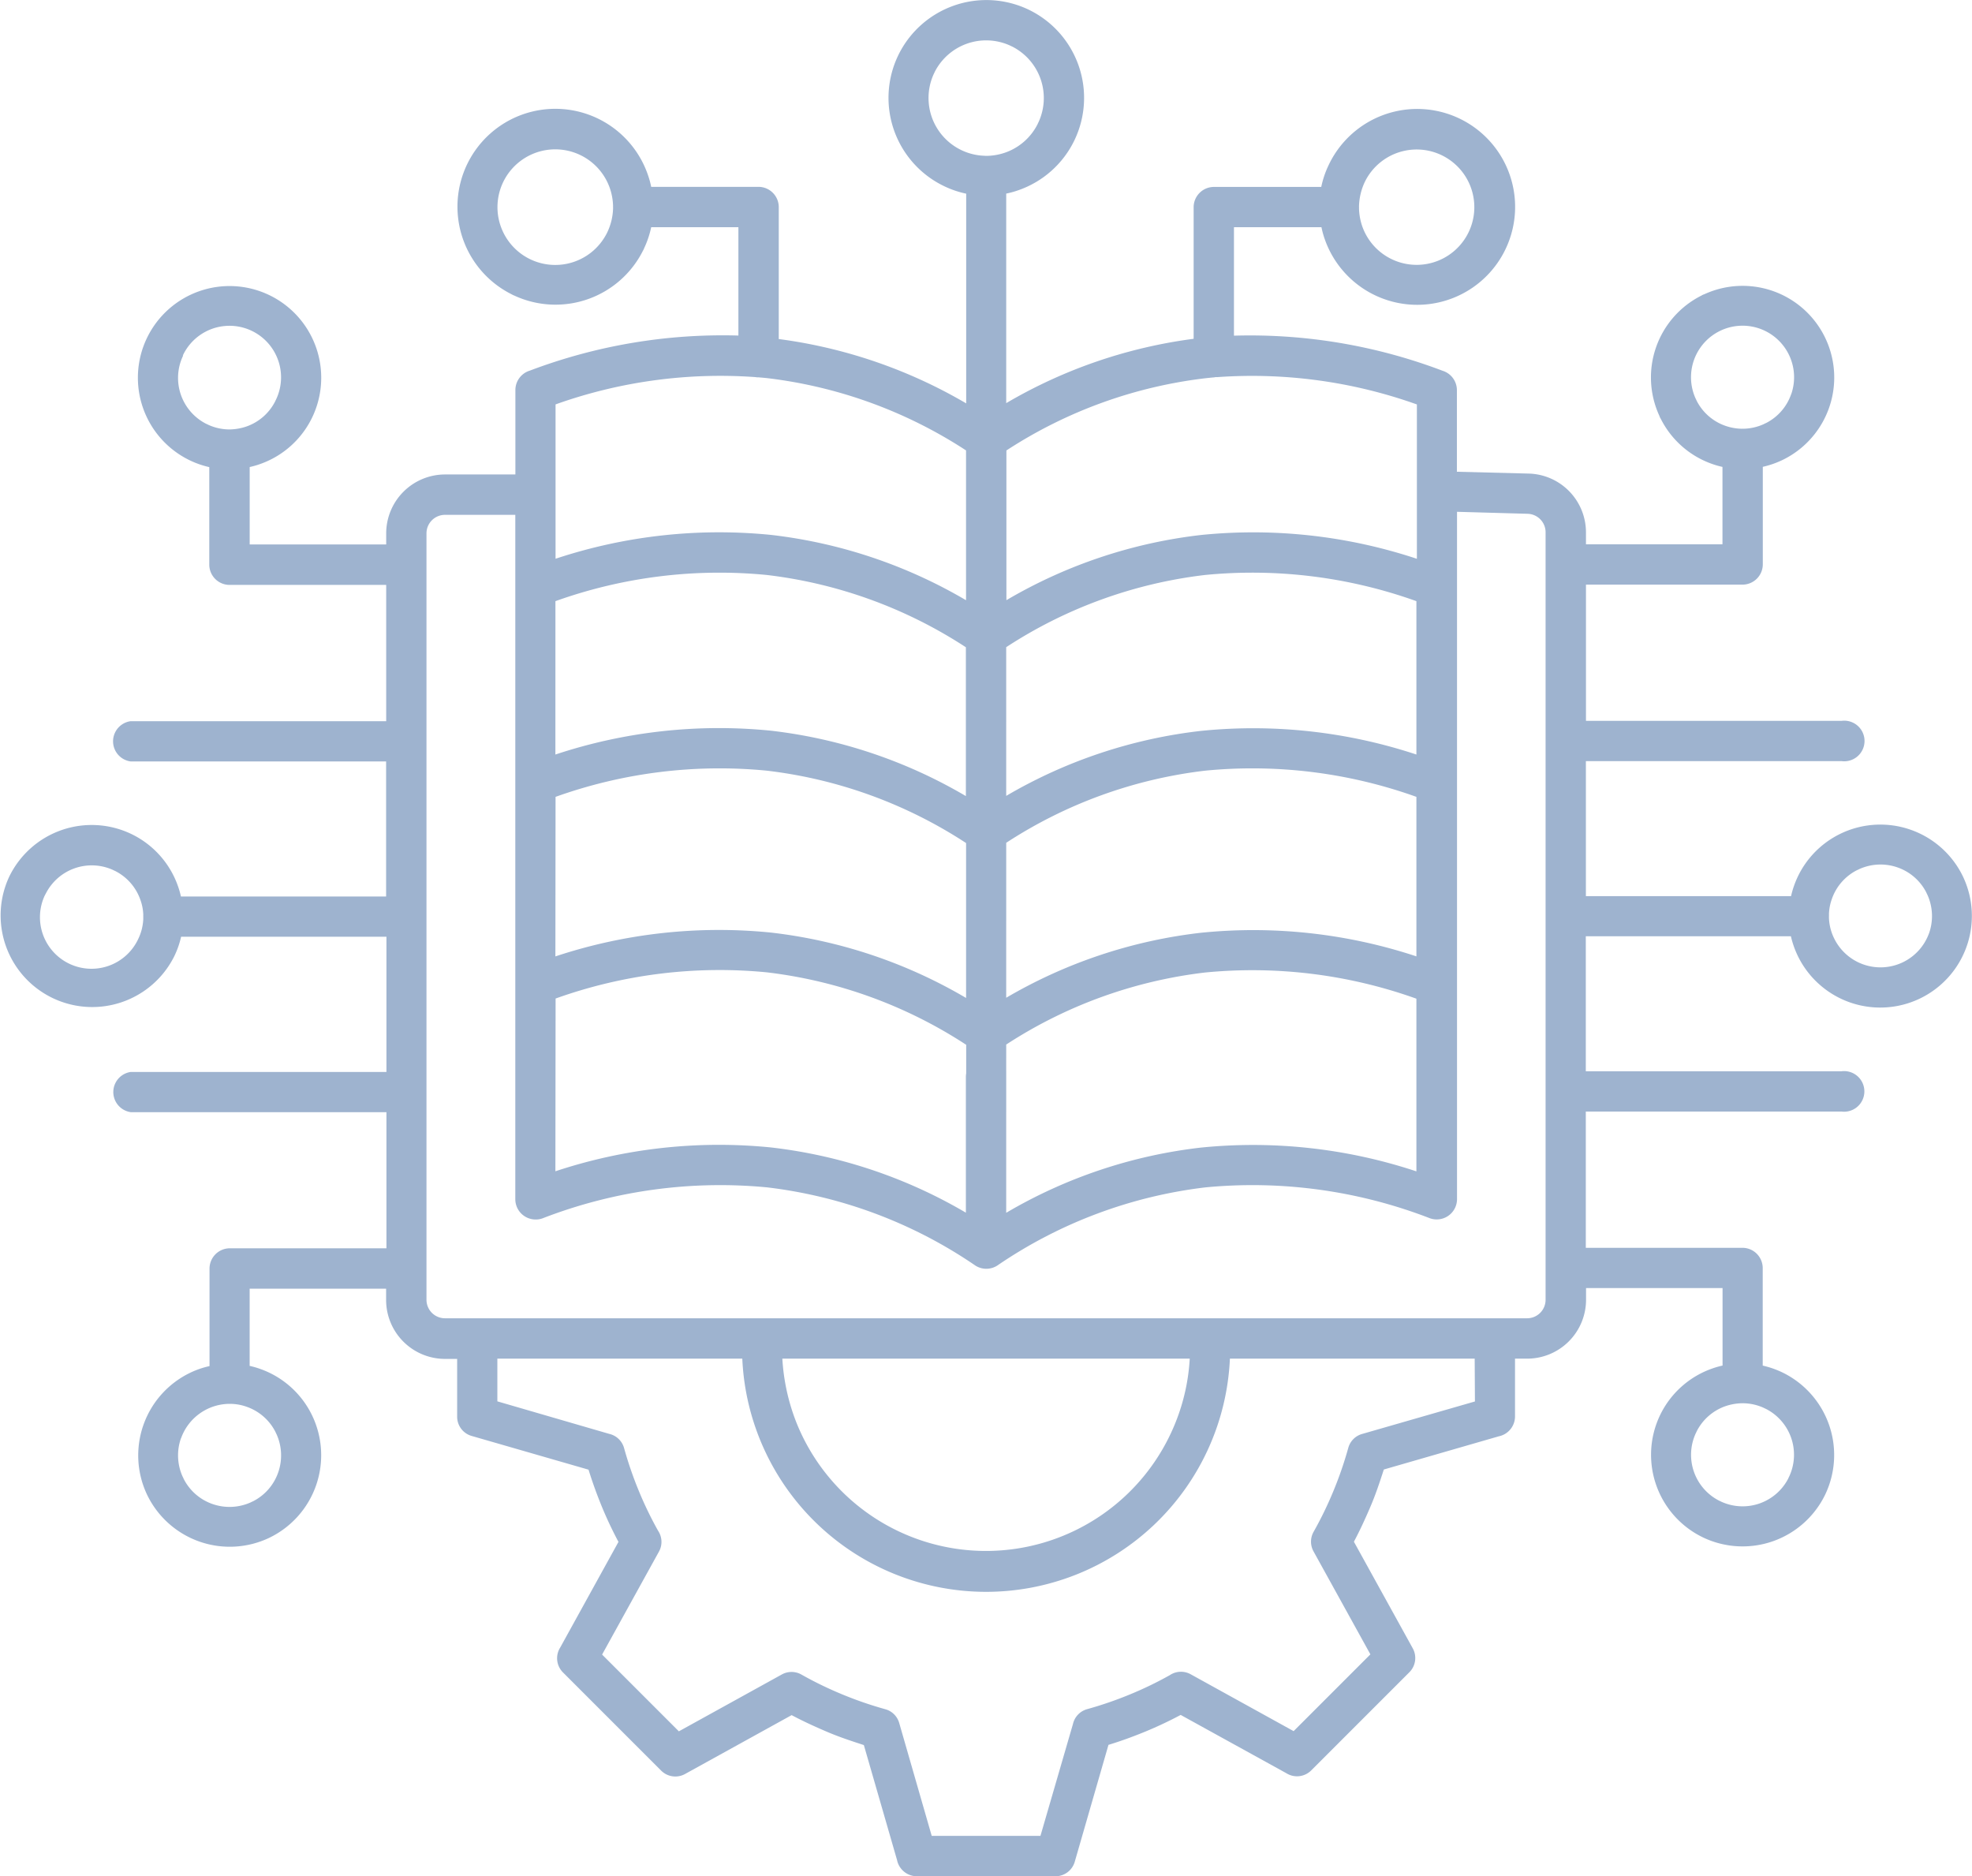 <svg xmlns="http://www.w3.org/2000/svg" width="48.555" height="46.195" viewBox="0 0 48.555 46.195">
  <path id="Path_10789" data-name="Path 10789" d="M12.634,24.146H6.342a.5.5,0,0,1,0-.991h6.292V19.8H8.778a.5.5,0,0,1-.5-.5v-2.4a2.232,2.232,0,0,1-.482-.168l0,0a2.257,2.257,0,1,1,3.015-1.054l0,0a2.249,2.249,0,0,1-1.289,1.149,2.061,2.061,0,0,1-.249.071v1.906h3.361V18.53a1.451,1.451,0,0,1,1.449-1.449h1.732V15a.5.5,0,0,1,.354-.475,13.406,13.406,0,0,1,5.137-.864V10.993H19.159a2.326,2.326,0,0,1-.172.514.458.458,0,0,1-.034.071,2.409,2.409,0,0,1-3.162,1.1.458.458,0,0,1-.071-.034A2.41,2.41,0,1,1,19.076,9.7a2.188,2.188,0,0,1,.083.3H21.8a.5.5,0,0,1,.5.5v3.247a12.286,12.286,0,0,1,4.615,1.584V10.168a2.362,2.362,0,0,1-.55-.188,2.41,2.41,0,0,1-1.125-3.215l0,0a2.411,2.411,0,0,1,3.213-1.127l0,0A2.41,2.41,0,0,1,29.58,8.853l0,0A2.406,2.406,0,0,1,28.2,10.083a2.188,2.188,0,0,1-.3.083v5.159a12.227,12.227,0,0,1,4.615-1.584l0-3.239a.5.5,0,0,1,.5-.5h2.642a2.362,2.362,0,0,1,.188-.55,2.411,2.411,0,1,1-.1,1.841,2.188,2.188,0,0,1-.083-.3H33.508v2.671a13.367,13.367,0,0,1,5.137.864.5.5,0,0,1,.352.475v2.011l1.768.045a1.448,1.448,0,0,1,1.41,1.447V18.8h3.361V16.895a2.061,2.061,0,0,1-.249-.071,2.247,2.247,0,0,1-1.271-1.115.3.3,0,0,1-.034-.073,2.255,2.255,0,0,1,1.034-2.958.3.3,0,0,1,.073-.034,2.256,2.256,0,0,1,1.924,4.081l0,0a2.287,2.287,0,0,1-.484.168v2.4a.5.5,0,0,1-.5.5H42.175v3.354h6.292a.5.5,0,1,1,0,.991l-6.294,0v3.324h5.052a2.061,2.061,0,0,1,.071-.249,2.249,2.249,0,0,1,1.149-1.289l0,0a2.257,2.257,0,0,1,3.011,1.052v0a2.256,2.256,0,0,1-4.065,1.958,2.294,2.294,0,0,1-.17-.484h-5.05v3.324h6.292a.5.5,0,1,1,0,.991l-6.292,0V36.12h3.856a.5.5,0,0,1,.5.5v2.4a2.287,2.287,0,0,1,.484.168l0,0a2.259,2.259,0,0,1,1.054,3.008l0,0a2.259,2.259,0,0,1-3.008,1.054l0,0A2.257,2.257,0,0,1,44,40.239l0,0a2.249,2.249,0,0,1,1.289-1.149,2.061,2.061,0,0,1,.249-.071V37.111H42.177V37.4a1.451,1.451,0,0,1-1.449,1.449h-.3v1.424a.5.5,0,0,1-.4.488l-2.83.817c-.1.308-.2.611-.326.906s-.259.587-.411.872l1.449,2.624a.494.494,0,0,1-.083.589l-2.416,2.416a.494.494,0,0,1-.615.069l-2.6-1.434q-.428.228-.872.411c-.3.123-.6.233-.906.326l-.83,2.877a.494.494,0,0,1-.473.358v0H25.7a.5.5,0,0,1-.488-.4l-.817-2.83c-.308-.1-.611-.2-.906-.326s-.587-.259-.872-.411l-2.624,1.449a.494.494,0,0,1-.589-.083l-2.416-2.416a.494.494,0,0,1-.069-.615l1.434-2.6q-.228-.428-.411-.872c-.123-.3-.231-.6-.326-.906l-2.877-.83a.492.492,0,0,1-.358-.473h0V38.855h-.3a1.451,1.451,0,0,1-1.449-1.449v-.279H9.272v1.9a2.062,2.062,0,0,1,.249.071,2.249,2.249,0,0,1,1.289,1.149l0,0a2.257,2.257,0,0,1-1.052,3.011l0,0a2.259,2.259,0,0,1-3.009-1.054v0A2.257,2.257,0,0,1,7.8,39.2a2.179,2.179,0,0,1,.484-.168v-2.4a.5.5,0,0,1,.5-.5h3.856V32.781l-6.292,0a.5.5,0,0,1,0-.991h6.292V28.462H7.584a2.186,2.186,0,0,1-.17.484A2.256,2.256,0,0,1,3.35,26.987v0A2.257,2.257,0,0,1,6.36,25.933l0,0a2.249,2.249,0,0,1,1.149,1.289,2.062,2.062,0,0,1,.071.249h5.052l0-3.326ZM18.22,10.532c0-.01,0-.02,0-.03a.153.153,0,0,1,0-.03,1.463,1.463,0,0,0-.079-.439,1.423,1.423,0,1,0-.063,1.086,1.461,1.461,0,0,0,.142-.587Zm18.367-.061c0,.01,0,.02,0,.03a.153.153,0,0,1,0,.03,1.463,1.463,0,0,0,.079.439,1.42,1.42,0,1,0,.061-1.086,1.492,1.492,0,0,0-.14.587ZM27.373,9.237l.03,0a.153.153,0,0,1,.03,0,1.463,1.463,0,0,0,.439-.079,1.417,1.417,0,0,0,.8-.7c.008-.018.016-.036.026-.055a1.421,1.421,0,0,0-.647-1.855c-.018-.008-.036-.016-.055-.026a1.421,1.421,0,0,0-1.855.647c-.008.018-.016.036-.026.055a1.423,1.423,0,0,0,1.26,2.011ZM21.787,14.69a.294.294,0,0,1-.061-.006,12.07,12.07,0,0,0-4.922.672v3.8a12.791,12.791,0,0,1,5.307-.587,12.23,12.23,0,0,1,4.8,1.608l0-3.688a11.417,11.417,0,0,0-4.9-1.78c-.075-.008-.148-.014-.221-.02Zm11.3-.006c-.02,0-.04,0-.061.006-.073.006-.148.014-.221.022a11.412,11.412,0,0,0-4.9,1.778l0,3.686a12.177,12.177,0,0,1,4.8-1.606,12.788,12.788,0,0,1,5.307.587v-3.8a12.07,12.07,0,0,0-4.922-.672ZM39.44,38.849H33.408a6.009,6.009,0,0,1-12.006,0H15.371V39.9l2.752.8a.493.493,0,0,1,.368.35,9.269,9.269,0,0,0,.366,1.062,9,9,0,0,0,.471.973.493.493,0,0,1,.022.514l-1.4,2.535,1.89,1.89,2.535-1.4v0a.493.493,0,0,1,.479,0,9.087,9.087,0,0,0,1.008.49,9.269,9.269,0,0,0,1.062.366.49.49,0,0,1,.342.34l.8,2.778h2.677l.8-2.752a.493.493,0,0,1,.35-.368,9.269,9.269,0,0,0,1.062-.366,9,9,0,0,0,.973-.471.493.493,0,0,1,.514-.022l2.535,1.4,1.89-1.89-1.4-2.535h0a.493.493,0,0,1,0-.479,9.087,9.087,0,0,0,.49-1.008,9.269,9.269,0,0,0,.366-1.062.49.49,0,0,1,.34-.342l2.778-.8-.006-1.052Zm-7.021,0H22.388a5.091,5.091,0,0,0,.338,1.552,5.026,5.026,0,0,0,9.351,0,4.956,4.956,0,0,0,.342-1.552ZM15.813,18.075H14.081a.456.456,0,0,0-.455.455V37.4a.456.456,0,0,0,.455.455H40.726a.456.456,0,0,0,.455-.455V27.954l0-4.315V18.506a.456.456,0,0,0-.443-.457L39,18V34.928a.5.5,0,0,1-.692.455,12.112,12.112,0,0,0-5.5-.751,11.474,11.474,0,0,0-5.1,1.906.5.5,0,0,1-.595,0,11.474,11.474,0,0,0-5.1-1.906,12.115,12.115,0,0,0-5.5.751.486.486,0,0,1-.2.04.5.5,0,0,1-.5-.5ZM16.8,34.236a12.791,12.791,0,0,1,5.307-.587,12.208,12.208,0,0,1,4.8,1.606v-3.34a.692.692,0,0,1,.008-.093v-.7a11.42,11.42,0,0,0-4.91-1.784,11.977,11.977,0,0,0-5.2.645Zm11.1.68v.342a12.176,12.176,0,0,1,4.8-1.606A12.788,12.788,0,0,1,38,34.238V29.987a11.976,11.976,0,0,0-5.2-.645,11.407,11.407,0,0,0-4.9,1.774v.324Zm-11.1-5.97a12.791,12.791,0,0,1,5.307-.587,12.208,12.208,0,0,1,4.805,1.61l0-3.814a11.392,11.392,0,0,0-4.908-1.782,11.98,11.98,0,0,0-5.2.645Zm11.1,1.018a12.221,12.221,0,0,1,4.793-1.6A12.788,12.788,0,0,1,38,28.945V25.018a11.976,11.976,0,0,0-5.2-.645,11.393,11.393,0,0,0-4.9,1.776ZM16.8,23.976a12.791,12.791,0,0,1,5.307-.587,12.21,12.21,0,0,1,4.8,1.61l0-3.664a11.406,11.406,0,0,0-4.906-1.78,11.98,11.98,0,0,0-5.2.645Zm11.1,1.018a12.2,12.2,0,0,1,4.795-1.6A12.788,12.788,0,0,1,38,23.976V20.2a11.976,11.976,0,0,0-5.2-.645,11.378,11.378,0,0,0-4.9,1.778ZM4.228,27.444a1.269,1.269,0,0,0,2.3,1.074,1.249,1.249,0,0,0,.125-.5.374.374,0,0,1,0-.047.343.343,0,0,1,0-.047,1.2,1.2,0,0,0-.071-.37,1.259,1.259,0,0,0-.619-.71c-.018-.008-.036-.016-.055-.026a1.268,1.268,0,0,0-1.653.577c-.008.014-.018.032-.026.051ZM7.58,40.811a1.272,1.272,0,0,0,.042.943c.01.018.018.036.026.055a1.259,1.259,0,0,0,.71.619,1.272,1.272,0,0,0,.943-.042c.018-.01.036-.018.055-.026a1.259,1.259,0,0,0,.619-.71,1.272,1.272,0,0,0-.042-.943c-.01-.018-.018-.036-.026-.055a1.259,1.259,0,0,0-.71-.619,1.222,1.222,0,0,0-.39-.071l-.028,0a.124.124,0,0,1-.028,0,1.274,1.274,0,0,0-1.169.85Zm.055-26.658A1.268,1.268,0,0,0,8.2,15.833c.018.008.036.016.055.026a1.263,1.263,0,0,0,.494.113H8.8a1.344,1.344,0,0,0,.39-.071,1.259,1.259,0,0,0,.71-.619c.008-.018.016-.036.026-.055a1.268,1.268,0,0,0-2.3-1.074ZM50.624,28.372a1.272,1.272,0,0,0-.042-.943c-.01-.018-.018-.036-.026-.055a1.259,1.259,0,0,0-.71-.619,1.272,1.272,0,0,0-.943.042c-.018.01-.036.018-.055.026a1.259,1.259,0,0,0-.619.71,1.225,1.225,0,0,0-.071.37.358.358,0,0,1,0,.047c0,.016,0,.032,0,.047a1.241,1.241,0,0,0,.125.5,1.27,1.27,0,0,0,2.341-.127ZM47.158,41.794c.008-.018.016-.036.026-.055a1.268,1.268,0,0,0-.577-1.653c-.018-.008-.036-.016-.055-.026a1.263,1.263,0,0,0-.494-.113l-.028,0a.125.125,0,0,1-.028,0,1.344,1.344,0,0,0-.39.071,1.259,1.259,0,0,0-.71.619c-.008.018-.016.036-.026.055a1.268,1.268,0,0,0,.577,1.653c.018.008.036.016.055.026a1.265,1.265,0,0,0,1.651-.577Zm.069-26.684a1.269,1.269,0,1,0-2.353.1c.01.018.018.036.026.055a1.259,1.259,0,0,0,.71.619,1.28,1.28,0,0,0,.39.071l.028,0a.153.153,0,0,1,.03,0,1.263,1.263,0,0,0,.494-.113c.018-.01.036-.018.055-.026a1.256,1.256,0,0,0,.619-.708Z" transform="translate(-3.125 -5.4)" fill="#9eb3cf" fill-rule="evenodd"/>
</svg>
